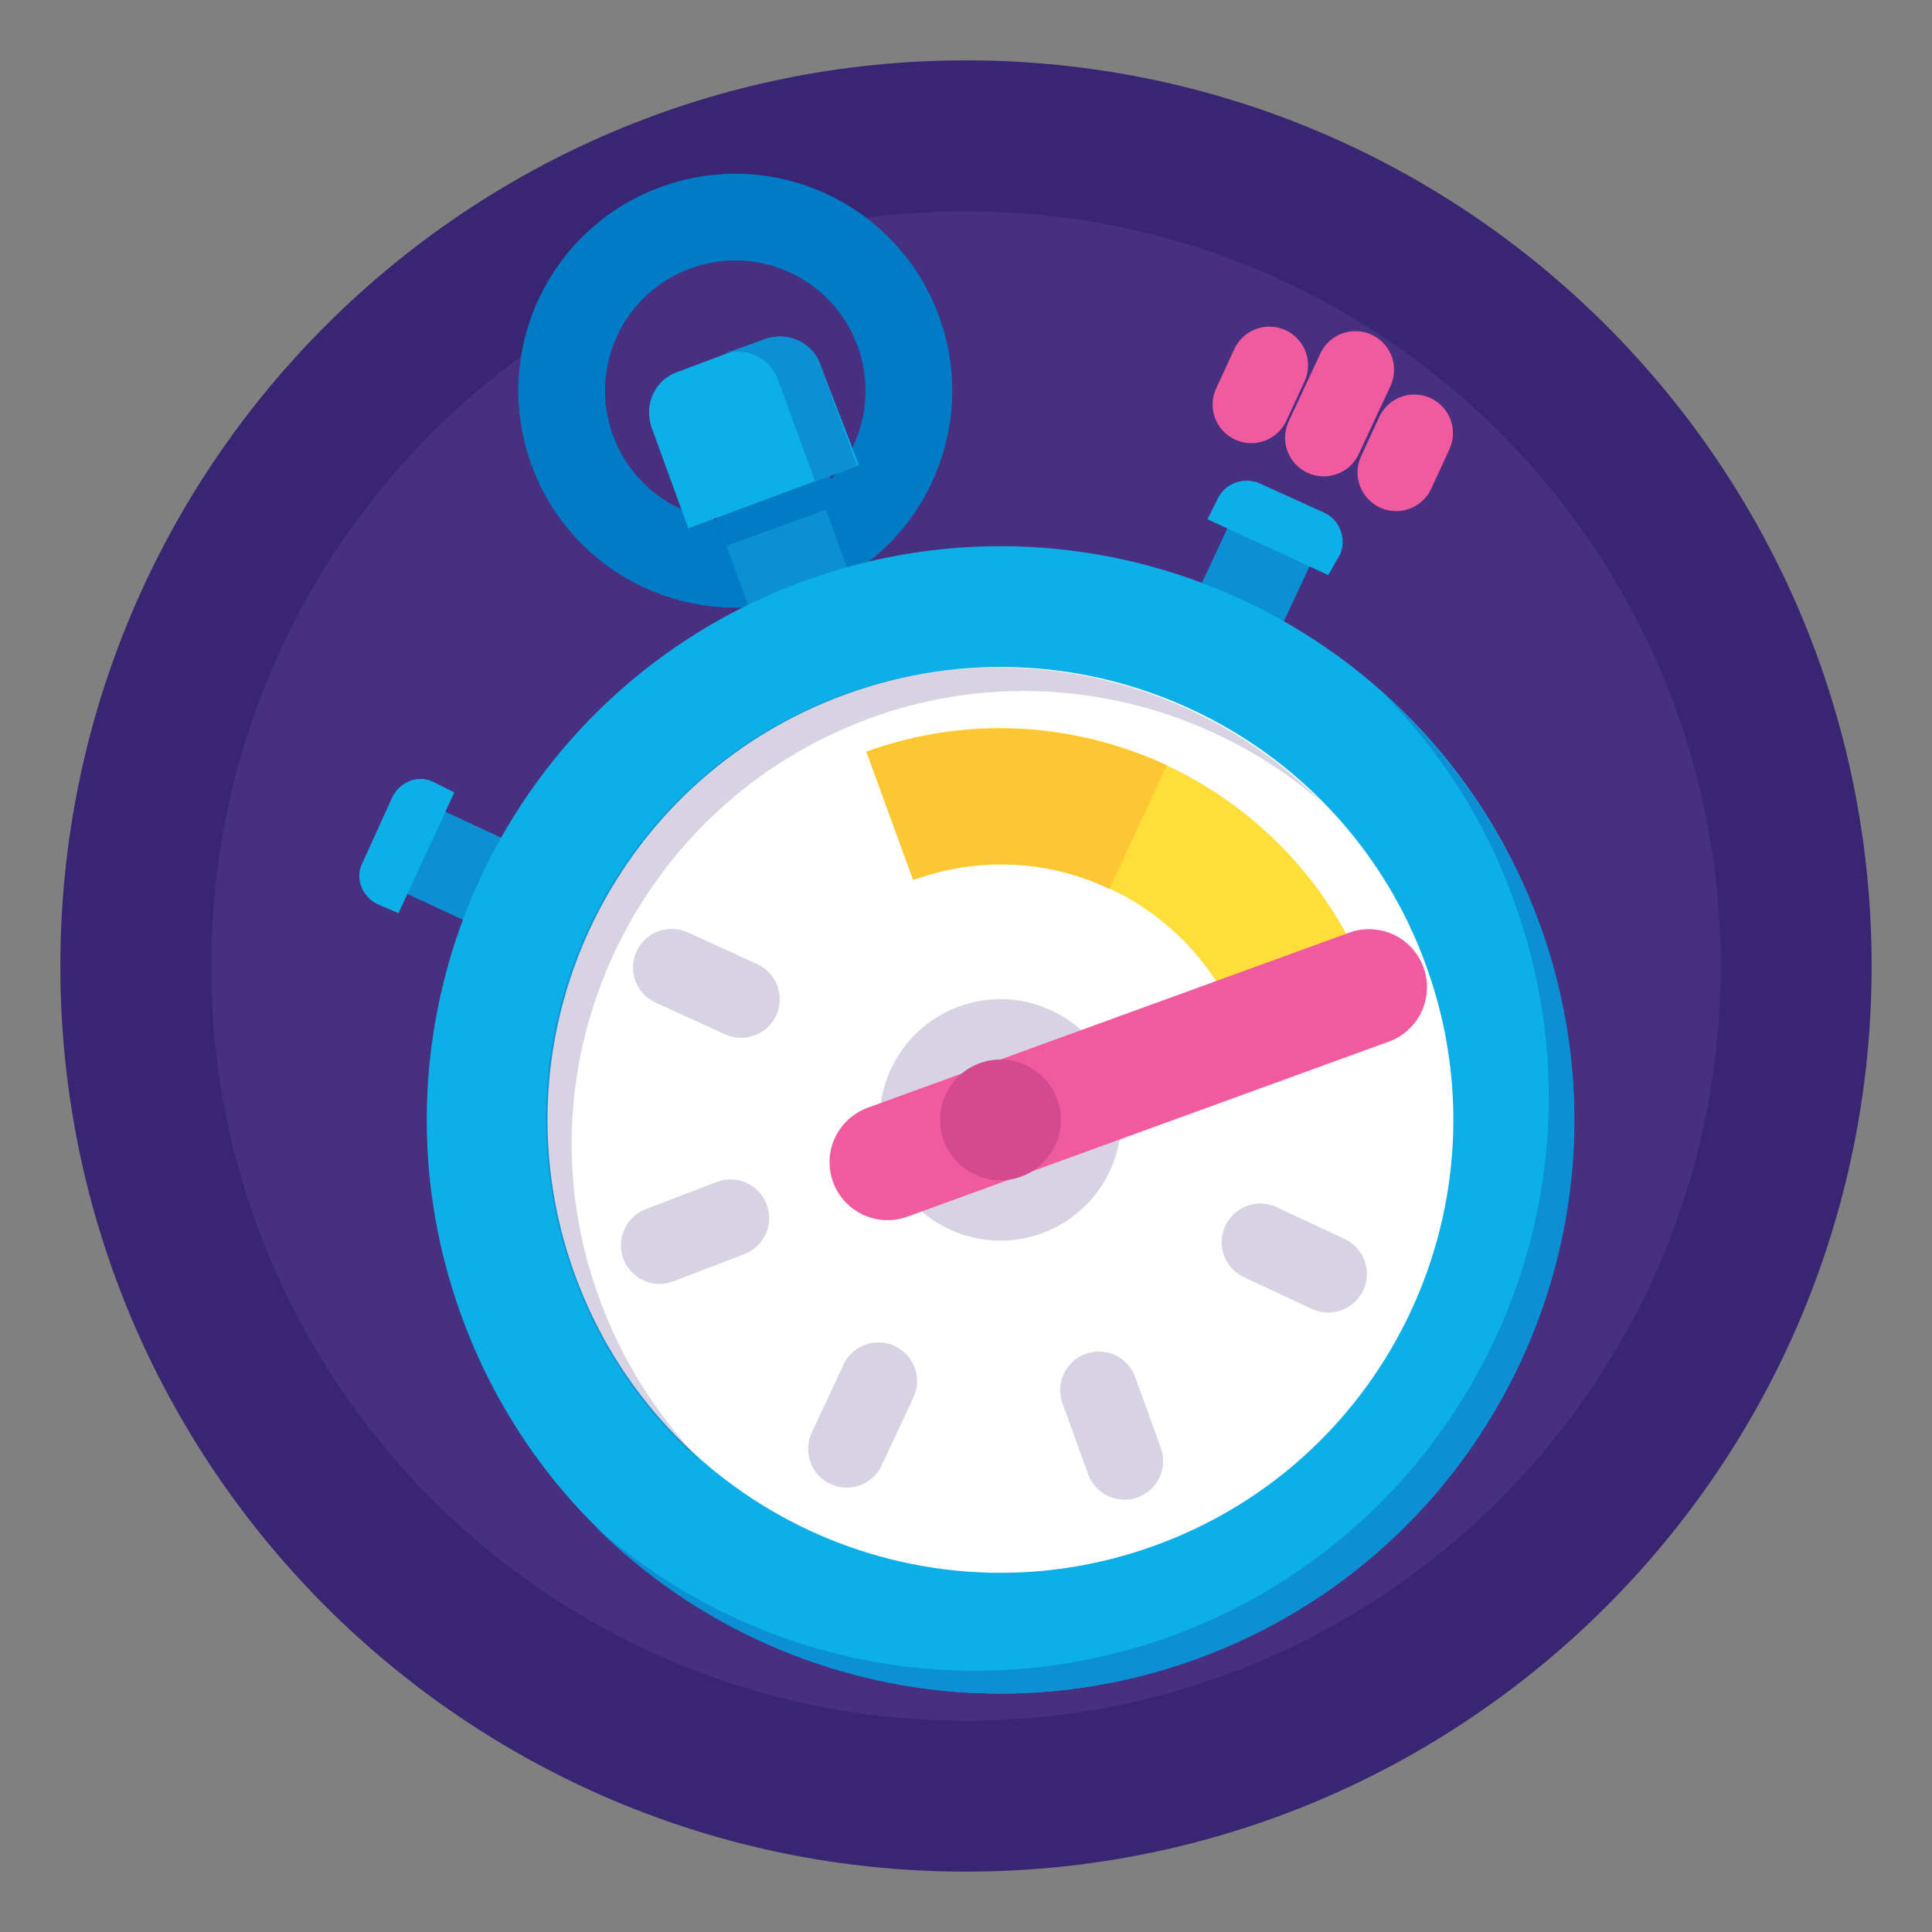 <svg width="50" height="50" viewBox="0 0 50 50" fill="none" xmlns="http://www.w3.org/2000/svg">
<rect x="0" y="0" width="50" height="50" fill="#808080" stroke="none"/>
<path d="M25 48.438C37.944 48.438 48.438 37.944 48.438 25C48.438 12.056 37.944 1.562 25 1.562C12.056 1.562 1.562 12.056 1.562 25C1.562 37.944 12.056 48.438 25 48.438Z" fill="#382673"/>
<path d="M25 44.531C35.787 44.531 44.531 35.787 44.531 25C44.531 14.213 35.787 5.469 25 5.469C14.213 5.469 5.469 14.213 5.469 25C5.469 35.787 14.213 44.531 25 44.531Z" fill="#473080"/>
<path d="M20.565 14.332C22.897 13.484 24.099 10.906 23.25 8.575C22.402 6.244 19.824 5.041 17.492 5.89C15.161 6.738 13.959 9.316 14.808 11.648C15.656 13.979 18.234 15.181 20.565 14.332Z" stroke="#007BC6" stroke-width="2.244" stroke-miterlimit="10"/>
<path d="M17.867 11.559L20.803 10.489L23.075 16.73L20.138 17.799L17.867 11.559Z" fill="#0B90D3"/>
<path d="M20.44 10.621L20.807 10.487L23.078 16.727L22.711 16.86L20.44 10.621Z" fill="#007BC6"/>
<path d="M17.87 11.556L20.807 10.488L21.742 13.057L18.805 14.126L17.87 11.556Z" fill="#007BC6"/>
<path d="M32.116 12.919L34.24 13.909L32.011 18.689L29.887 17.698L32.116 12.919Z" fill="#0B90D3"/>
<path d="M34.375 14.883L31.25 13.438L31.523 12.891C31.719 12.5 32.188 12.344 32.578 12.5L34.297 13.281C34.688 13.477 34.844 13.945 34.688 14.336L34.375 14.883Z" fill="#0CAFE8"/>
<path d="M15.535 22.877L14.545 25.001L9.765 22.772L10.755 20.648L15.535 22.877Z" fill="#0B90D3"/>
<path d="M10.312 23.633L11.758 20.508L11.211 20.234C10.82 20.039 10.351 20.234 10.156 20.625L9.375 22.344C9.18 22.734 9.375 23.203 9.766 23.398L10.312 23.633Z" fill="#0CAFE8"/>
<path d="M30.968 42.931C38.672 40.128 42.644 31.61 39.84 23.906C37.036 16.203 28.518 12.23 20.815 15.034C13.111 17.838 9.139 26.356 11.943 34.059C14.746 41.763 23.264 45.735 30.968 42.931Z" fill="#0CAFE8"/>
<path d="M35.742 17.891C37.227 19.375 38.438 21.211 39.18 23.32C41.992 31.016 38.008 39.531 30.312 42.344C25 44.258 19.336 43.008 15.391 39.492C19.336 43.438 25.352 44.961 30.977 42.93C38.672 40.117 42.656 31.602 39.844 23.906C38.945 21.523 37.539 19.492 35.742 17.891Z" fill="#0B90D3"/>
<path d="M29.899 39.995C35.981 37.782 39.117 31.057 36.903 24.975C34.69 18.893 27.965 15.757 21.883 17.971C15.802 20.184 12.666 26.909 14.879 32.991C17.093 39.072 23.817 42.208 29.899 39.995Z" fill="white"/>
<path opacity="0.2" d="M15.508 33.594C13.281 27.539 16.445 20.82 22.5 18.594C26.641 17.07 31.133 18.086 34.219 20.781C31.094 17.617 26.289 16.367 21.836 17.969C15.742 20.195 12.617 26.914 14.844 33.008C15.547 34.922 16.68 36.562 18.125 37.812C17.031 36.641 16.094 35.234 15.508 33.594Z" fill="#382673"/>
<path opacity="0.2" d="M26.96 31.919C28.582 31.329 29.418 29.536 28.828 27.914C28.238 26.292 26.444 25.456 24.823 26.046C23.201 26.637 22.364 28.43 22.955 30.052C23.545 31.674 25.338 32.51 26.96 31.919Z" fill="#382673"/>
<path d="M22.422 19.453L23.633 22.773C27.07 21.523 30.898 23.281 32.148 26.758L35.469 25.547C33.516 20.273 27.695 17.539 22.422 19.453Z" fill="#FFDE39"/>
<path d="M22.422 19.453L23.633 22.773C25.352 22.148 27.188 22.266 28.711 23.008L30.195 19.805C27.812 18.711 25.039 18.516 22.422 19.453Z" fill="#FEC632"/>
<path d="M22.969 30.078L35.43 25.547" stroke="#F15A9E" stroke-width="3" stroke-miterlimit="10" stroke-linecap="round"/>
<path d="M26.426 30.451C27.237 30.156 27.655 29.259 27.36 28.448C27.064 27.638 26.168 27.219 25.357 27.515C24.546 27.81 24.128 28.706 24.423 29.517C24.718 30.328 25.615 30.746 26.426 30.451Z" fill="#D44A90"/>
<path d="M22.227 12.031L17.813 13.672L16.875 11.094C16.641 10.469 16.953 9.805 17.578 9.609L19.766 8.789C20.391 8.555 21.055 8.867 21.25 9.492L22.227 12.031Z" fill="#0CAFE8"/>
<path d="M19.766 8.789L18.672 9.18C19.297 8.945 19.961 9.258 20.156 9.883L21.094 12.461L22.188 12.07L21.25 9.492C21.055 8.867 20.391 8.555 19.766 8.789Z" fill="#0B90D3"/>
<path opacity="0.2" d="M29.102 37.812L28.438 35.977M21.914 37.5L22.734 35.742M17.07 32.227L18.906 31.523M32.617 32.148L34.375 32.969M17.383 25.039L19.18 25.859" stroke="#382673" stroke-width="2" stroke-miterlimit="10" stroke-linecap="round" stroke-linejoin="round"/>
<path d="M34.258 11.328L35.078 9.57M32.383 10.469L32.852 9.453M36.133 12.227L36.602 11.211" stroke="#F15A9E" stroke-width="2" stroke-miterlimit="10" stroke-linecap="round"/>
</svg>
